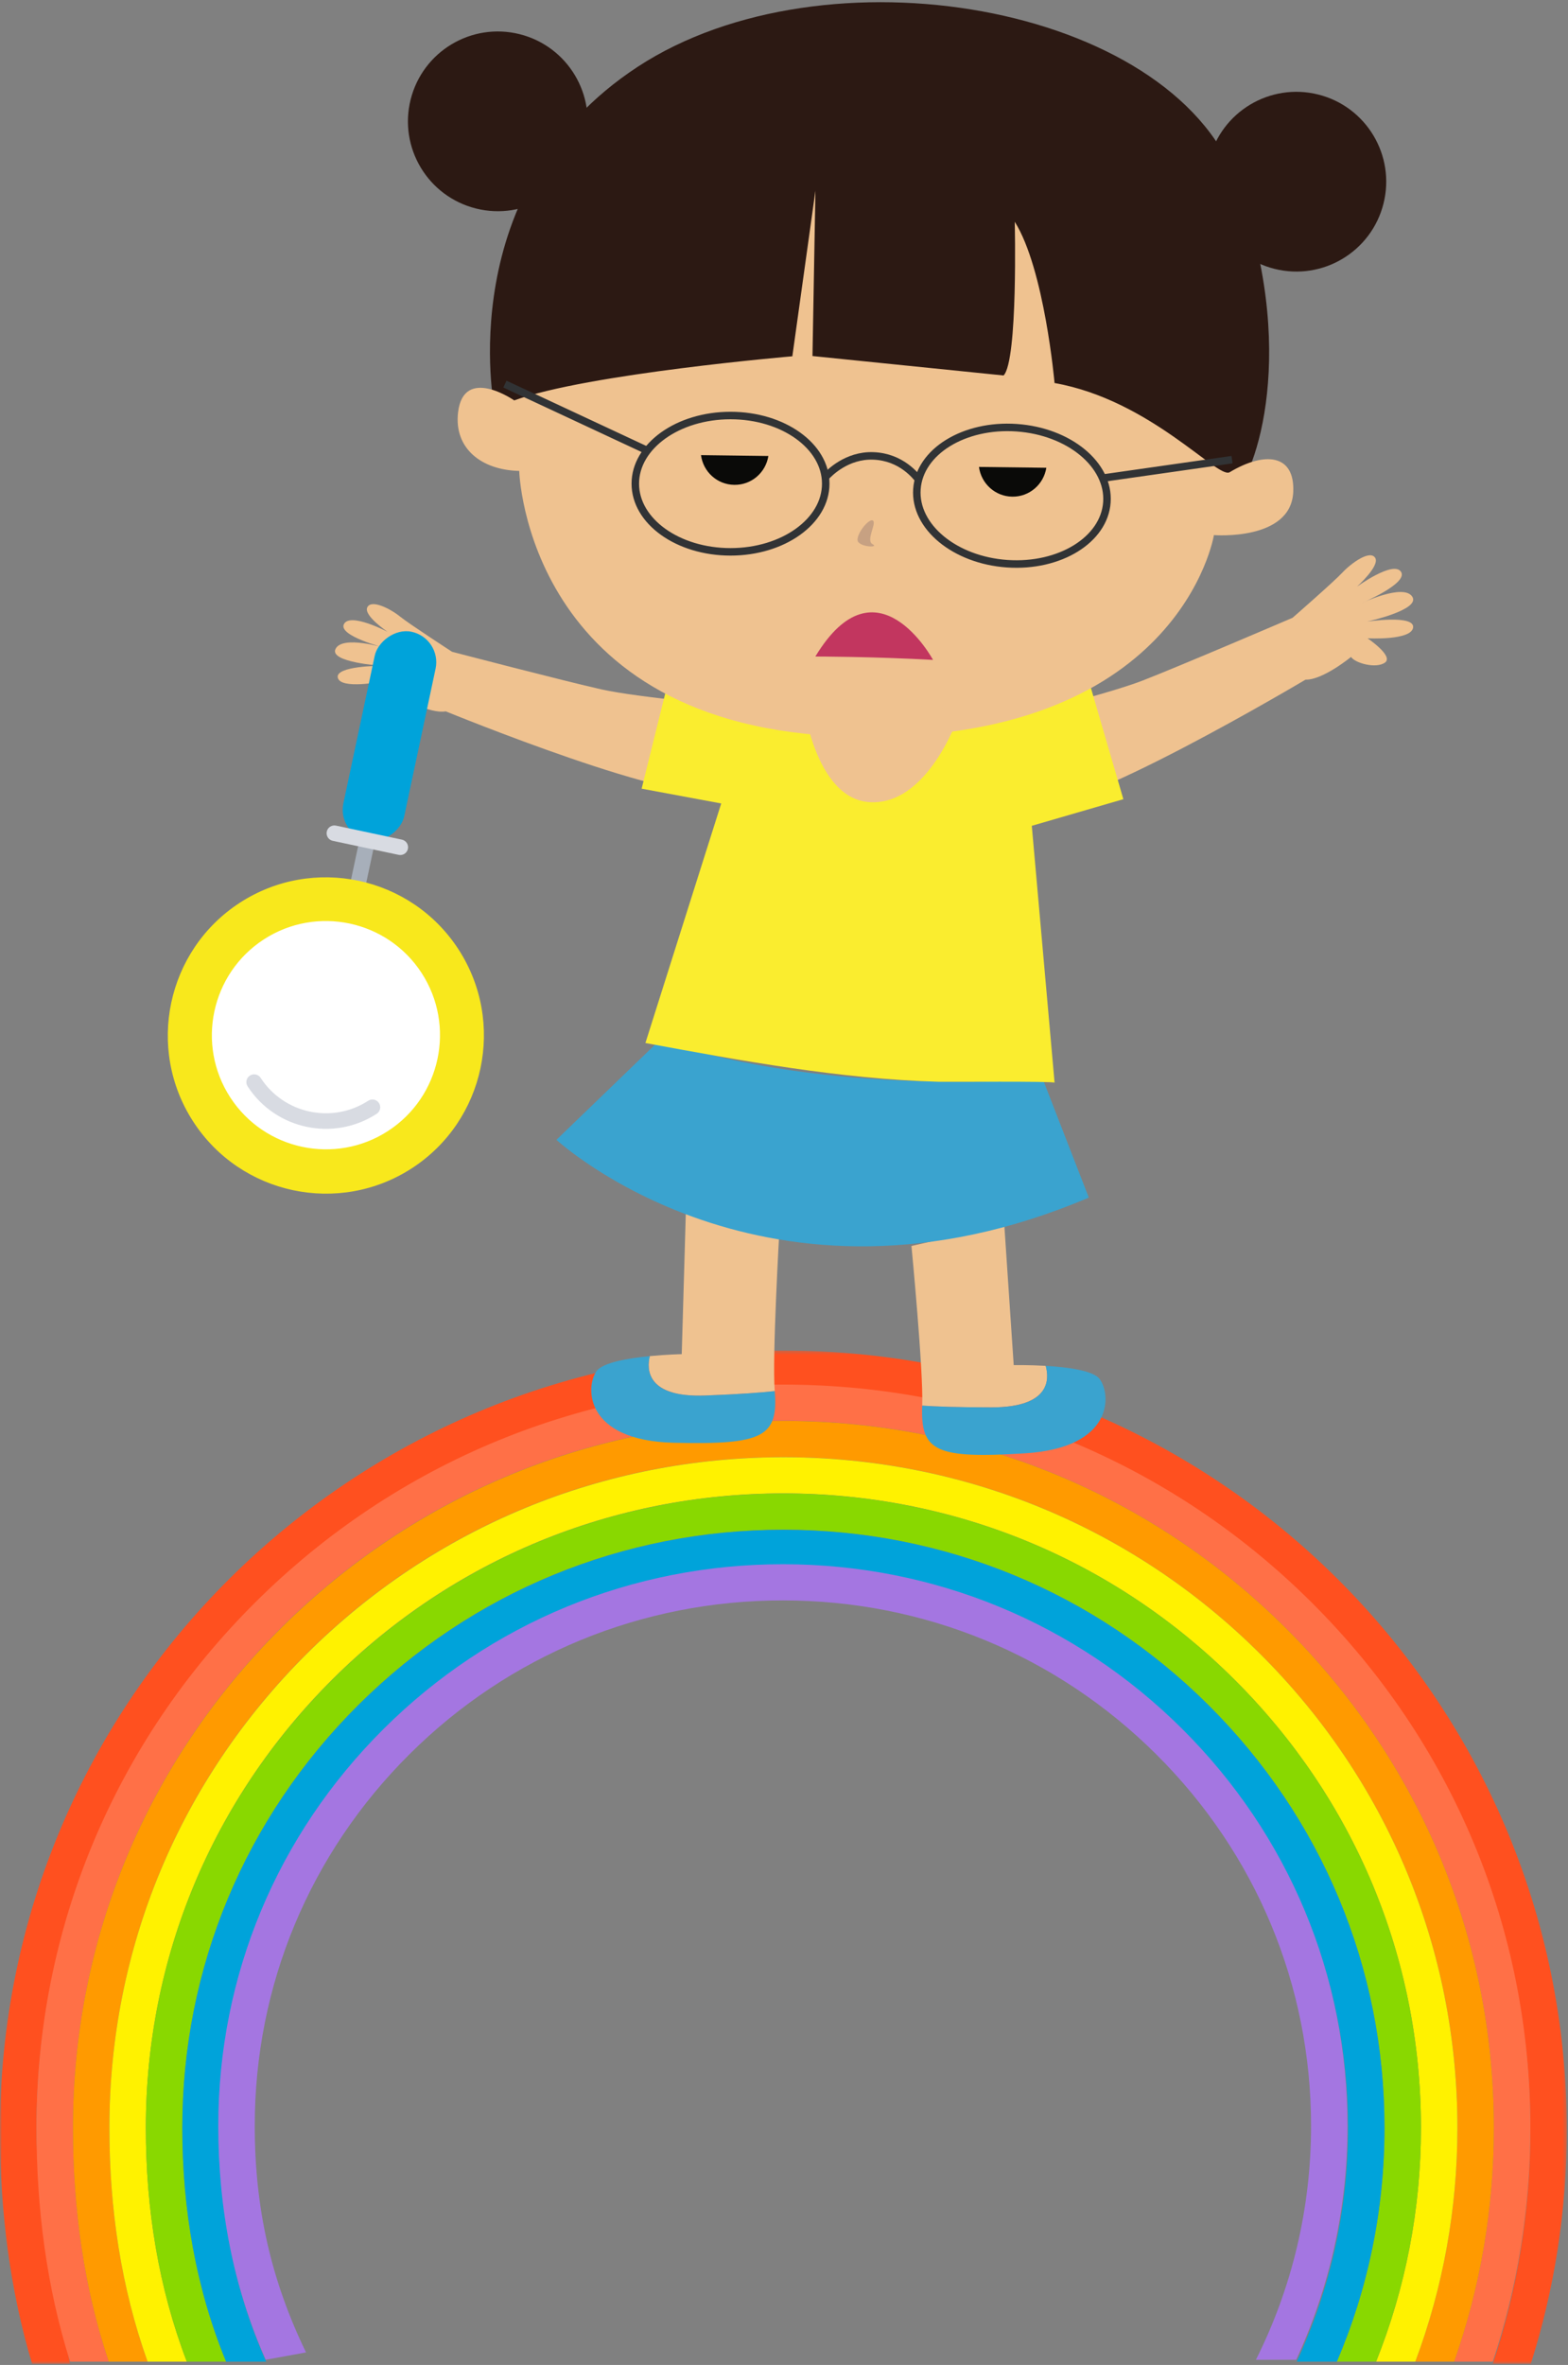 <?xml version="1.0" encoding="UTF-8"?>
<svg width="418px" height="630px" viewBox="0 0 418 630" version="1.1" xmlns="http://www.w3.org/2000/svg" xmlns:xlink="http://www.w3.org/1999/xlink">
    <rect x="0" y="0" width="418" height="630" fill="#808080" stroke="none"/>
    <!-- Generator: Sketch 44.1 (41455) - http://www.bohemiancoding.com/sketch -->
    <title>girl-search-not-found-with-rainbow</title>
    <desc>Created with Sketch.</desc>
    <defs>
        <polygon id="path-1" points="208.841 270.297 0 270.297 0 0.353 208.841 0.353 417.682 0.353 417.682 270.297"></polygon>
    </defs>
    <g id="6.0-Search" stroke="none" stroke-width="1" fill="none" fill-rule="evenodd">
        <g id="6.1a-Search-state-fail" transform="translate(-303, -697)">
            <g id="Group-11" transform="translate(0, 697)">
                <g id="Group-12">
                    <g id="girl-search-not-found-with-rainbow" transform="translate(303, 0)">
                        <g id="RAINBOW" transform="translate(0, 359)">
                            <g id="Group-3" transform="translate(0, 0.417)">
                                <mask id="mask-2" fill="white">
                                    <use xlink:href="#path-1"></use>
                                </mask>
                                <g id="Clip-2"></g>
                                <path d="M18.687,270.297 C18.687,270.297 9.721,229.483 9.721,207.988 C9.721,155.076 30.433,105.394 68.042,67.978 C105.652,30.565 155.654,9.991 208.841,9.991 C262.028,9.991 312.033,30.611 349.64,68.025 C387.25,105.44 407.962,155.067 407.962,207.98 C407.962,229.476 404.526,250.547 397.943,270.297 L408.082,270.297 C414.31,250.641 417.682,229.731 417.682,207.988 C417.682,93.245 324.181,0.353 208.841,0.353 C93.502,0.353 -0,93.245 -0,207.988 C-0,229.731 2.663,250.641 8.562,270.297 L18.687,270.297 Z" id="Fill-1" fill="#FF501F" mask="url(#mask-2)"></path>
                            </g>
                            <path d="M28.983,270.116 C22.357,250.398 19.441,229.379 19.441,207.808 C19.441,157.479 39.142,110.225 74.915,74.636 C110.688,39.048 158.251,19.481 208.842,19.481 C259.433,19.481 306.994,39.097 342.767,74.683 C378.54,110.271 398.241,157.469 398.241,207.799 C398.241,229.371 394.613,250.396 387.658,270.116 L397.944,270.116 C404.526,250.369 407.962,229.303 407.962,207.808 C407.962,154.895 387.249,105.276 349.64,67.861 C312.033,30.447 262.028,9.842 208.842,9.842 C155.654,9.842 105.651,30.447 68.041,67.861 C30.433,105.276 9.721,154.895 9.721,207.808 C9.721,229.302 12.433,250.37 18.687,270.116 L28.983,270.116 Z" id="Fill-4" fill="#FF7047"></path>
                            <path d="M39.349,270.116 C32.304,250.431 29.162,229.467 29.162,207.808 C29.162,160.061 47.852,115.235 81.789,81.474 C115.726,47.713 160.847,29.152 208.841,29.152 C256.836,29.152 301.957,47.761 335.894,81.521 C369.83,115.283 388.52,160.053 388.52,207.799 C388.52,229.458 384.666,250.429 377.295,270.116 L387.659,270.116 C394.614,250.398 398.242,229.379 398.242,207.808 C398.242,157.477 378.54,110.287 342.768,74.699 C306.995,39.111 259.432,19.513 208.841,19.513 C158.251,19.513 110.688,39.111 74.915,74.699 C39.142,110.288 19.441,157.479 19.441,207.808 C19.441,229.379 22.358,250.398 28.983,270.116 L39.349,270.116 Z" id="Fill-6" fill="#FF9A00"></path>
                            <path d="M49.801,270.116 C42.282,250.469 38.882,229.569 38.882,207.808 C38.882,162.644 56.561,120.248 88.662,88.311 C120.763,56.377 163.444,38.822 208.841,38.822 C254.238,38.822 296.919,56.426 329.021,88.36 C361.122,120.293 378.799,162.636 378.799,207.799 C378.799,229.562 374.689,250.467 366.843,270.116 L377.294,270.116 C384.667,250.431 388.52,229.467 388.52,207.808 C388.52,160.061 369.831,115.299 335.894,81.537 C301.957,47.776 256.836,29.183 208.841,29.183 C160.847,29.183 115.726,47.776 81.789,81.537 C47.852,115.299 29.162,160.061 29.162,207.808 C29.162,229.467 32.304,250.431 39.348,270.116 L49.801,270.116 Z" id="Fill-8" fill="#FFF200"></path>
                            <path d="M60.273,270.116 C52.277,250.691 48.603,229.603 48.603,207.808 C48.603,165.227 65.271,125.259 95.536,95.149 C125.801,65.041 166.041,48.492 208.841,48.492 C251.643,48.492 291.882,65.088 322.147,95.197 C352.411,125.305 369.079,165.219 369.079,207.799 C369.079,229.596 364.7,250.689 356.373,270.116 L366.843,270.116 C374.69,250.469 378.799,229.569 378.799,207.808 C378.799,162.643 361.121,120.309 329.021,88.374 C296.919,56.44 254.239,38.853 208.841,38.853 C163.444,38.853 120.763,56.44 88.663,88.374 C56.561,120.311 38.882,162.644 38.882,207.808 C38.882,229.569 42.282,250.469 49.801,270.116 L60.273,270.116 Z" id="Fill-10" fill="#89D800"></path>
                            <path d="M70.96,270.116 C62.34,250.748 58.324,229.752 58.324,207.808 C58.324,167.81 73.981,130.27 102.41,101.987 C130.839,73.705 168.637,58.163 208.841,58.163 C249.046,58.163 286.845,73.754 315.274,102.034 C343.703,130.317 359.358,167.802 359.358,207.799 C359.358,229.743 354.64,250.744 345.688,270.116 L356.374,270.116 C364.701,250.691 369.079,229.603 369.079,207.808 C369.079,165.227 352.412,125.322 322.147,95.213 C291.882,65.104 251.643,48.524 208.841,48.524 C166.04,48.524 125.802,65.104 95.536,95.213 C65.271,125.322 48.603,165.227 48.603,207.808 C48.603,229.603 52.277,250.691 60.273,270.116 L70.96,270.116 Z" id="Fill-12" fill="#00A3DA"></path>
                            <path d="M81.581,267.658 C72.304,248.525 67.911,229.339 67.911,207.305 C67.911,169.89 82.557,134.78 109.15,108.322 C135.742,81.868 171.1,67.33 208.707,67.33 C246.317,67.33 281.674,81.915 308.267,108.37 C334.859,134.827 349.505,169.883 349.505,207.297 C349.505,229.332 344.415,250.478 334.804,269.614 L345.556,269.614 C354.506,250.246 359.225,229.249 359.225,207.305 C359.225,167.307 343.569,129.83 315.141,101.548 C286.712,73.268 248.913,57.692 208.707,57.692 C168.504,57.692 130.706,73.268 102.276,101.548 C73.847,129.83 58.19,167.308 58.19,207.305 C58.19,229.249 62.207,250.246 70.826,269.614 L81.581,267.658 Z" id="Fill-14" fill="#A476E1"></path>
                        </g>
                        <g id="girl-search-not-found" transform="translate(5, 0)">
                            <g id="Group-13" transform="translate(84, 0)">
                                <path d="M178.538,191.687 C178.538,191.687 205.559,185.186 215.606,181.294 C225.661,177.391 255.569,164.573 255.569,164.573 C255.569,164.573 266.573,154.99 268.876,152.509 C271.185,150.041 276.154,146.438 277.576,148.564 C278.993,150.685 272.728,156.293 272.728,156.293 C272.728,156.293 282.422,149.248 284.479,152.313 C286.52,155.395 273.913,160.698 273.913,160.698 C273.913,160.698 285.098,155.367 287.467,158.92 C289.841,162.457 275.404,165.589 275.404,165.589 C275.404,165.589 288.184,163.667 287.711,167.172 C287.233,170.679 275.565,170.04 275.565,170.04 C275.565,170.04 282.583,174.76 280.229,176.493 C277.856,178.212 272.254,176.664 271.159,175.004 C271.159,175.004 263.67,181.165 259.021,181.055 C259.021,181.055 195.638,218.758 186.815,213.945 C177.972,209.127 178.538,191.687 178.538,191.687" id="Fill-123" fill="#EFC290"></path>
                                <path d="M99.032,371.75 C108.276,371.403 114.005,370.955 117.53,370.576 C117.527,370.55 117.532,370.525 117.527,370.492 C116.817,361.813 118.763,327.971 118.763,327.971 L93.821,323.319 L92.739,360.731 C92.739,360.731 88.827,360.806 84.217,361.257 C83.374,364.754 83.314,372.347 99.032,371.75" id="Fill-124" fill="#EFC290"></path>
                                <path d="M90.629,384.335 C114.416,384.896 118.511,382.778 117.53,370.576 C114.005,370.955 108.276,371.403 99.032,371.75 C83.314,372.347 83.374,364.754 84.217,361.257 C78.485,361.818 71.688,362.952 70.027,365.257 C67.029,369.418 66.795,383.759 90.629,384.335" id="Fill-125" fill="#3AA3CF"></path>
                                <path d="M175.366,374.905 C166.122,374.908 160.385,374.679 156.843,374.437 C156.846,374.407 156.843,374.382 156.843,374.359 C157.223,365.647 153.976,331.908 153.976,331.908 L178.727,326.308 L181.237,363.652 C181.237,363.652 185.154,363.579 189.77,363.848 C190.747,367.307 191.1,374.895 175.366,374.905" id="Fill-126" fill="#EFC290"></path>
                                <path d="M184.247,387.15 C160.496,388.622 156.332,386.665 156.843,374.437 C160.385,374.679 166.122,374.908 175.366,374.905 C191.1,374.895 190.747,367.307 189.77,363.848 C195.525,364.193 202.36,365.073 204.104,367.312 C207.259,371.348 208.041,385.673 184.247,387.15" id="Fill-127" fill="#3AA3CF"></path>
                                <path d="M107.838,188.157 C107.838,188.157 81.368,185.88 71.366,183.653 C61.375,181.417 31.521,173.63 31.521,173.63 C31.521,173.63 20.077,166.218 17.63,164.233 C15.179,162.243 10.076,159.579 8.933,161.747 C7.783,163.939 14.32,168.309 14.32,168.309 C14.32,168.309 4.356,163.081 2.695,166.241 C1.046,169.383 13.615,172.596 13.615,172.596 C13.615,172.596 2.393,169.164 0.48,172.81 C-1.449,176.448 12.659,177.351 12.659,177.351 C12.659,177.351 0.261,177.354 1.054,180.546 C1.847,183.759 12.938,181.53 12.938,181.53 C12.938,181.53 6.693,186.929 9.127,188.207 C11.554,189.483 16.762,187.251 17.648,185.581 C17.648,185.581 25.412,190.25 29.837,189.498 C29.837,189.498 94.131,215.824 102.118,210.108 C110.083,204.375 107.838,188.157 107.838,188.157" id="Fill-128" fill="#EFC290"></path>
                                <path d="M86.896,277.057 L59.336,303.635 C59.336,303.635 115.453,355.475 201.255,319.025 L188.967,287.4 C188.967,287.4 132.364,292.409 86.896,277.057" id="Fill-129" fill="#3AA3CF"></path>
                                <path d="M88.404,184.466 C88.404,184.466 121.311,191.385 149.926,192.995 C178.538,194.605 201.773,183.102 201.773,183.102 L210.466,212.896 L186.057,219.988 C186.057,219.988 192.132,288.416 192.132,288.424 C192.099,287.986 163.519,288.237 161.153,288.169 C135.106,287.45 108.611,282.572 83.054,277.847 L103.261,214.036 L82.05,210.093 L88.404,184.466" id="Fill-130" fill="#FAED2F"></path>
                                <path d="M42.792,108.619 C42.792,108.619 31.154,50.411 81.018,17.78 C130.892,-14.849 222.864,1.051 240.51,47.852 C257.523,92.968 245.774,126.638 239.697,131.874 C233.625,137.109 76.199,124.034 76.418,125.229 C76.64,126.427 42.792,108.619 42.792,108.619" id="Fill-131" fill="#2C1913"></path>
                                <path d="M48.083,106.664 C48.083,106.664 34.598,97.297 33.112,109.847 C31.972,119.543 39.461,125.239 49.417,125.448 C49.417,125.448 51.225,193.944 137.387,196.231 C225.517,198.583 234.61,142.546 234.61,142.546 C234.61,142.546 255.136,144.176 255.753,131.089 C256.234,120.879 248.07,120.248 238.794,125.8 C235.634,127.692 217.726,106.566 192.124,102.035 C192.124,102.035 189.448,71.665 181.513,59.076 C181.513,59.076 182.405,95.987 178.54,100.022 L127.592,94.844 L128.379,50.788 L122.224,94.912 C122.224,94.912 67.583,99.554 48.083,106.664" id="Fill-132" fill="#EFC290"></path>
                                <path d="M143.778,138.747 C144.609,139.628 141.787,144.013 143.599,144.959 C145.412,145.882 140.863,145.824 139.778,144.363 C138.708,142.891 142.761,137.688 143.778,138.747" id="Fill-133" fill="#C7A182"></path>
                                <path d="M106.748,121.241 C102.161,121.299 98.448,124.741 97.874,129.159 L115.835,128.93 C115.133,124.52 111.337,121.173 106.748,121.241" id="Fill-134" fill="#0A0A08" transform="translate(106.855, 125.2) scale(1, -1) translate(-106.855, -125.2) "></path>
                                <path d="M180.854,124.386 C176.27,124.447 172.557,127.893 171.975,132.306 L189.934,132.08 C189.234,127.674 185.436,124.326 180.854,124.386" id="Fill-135" fill="#0A0A08" transform="translate(180.955, 128.346) scale(1, -1) translate(-180.955, -128.346) "></path>
                                <path d="M128.359,164.024 C128.359,164.024 143.474,164.019 159.728,163.126 C159.728,163.126 144.672,191.007 128.359,164.024" id="Fill-136" fill="#C2365F" transform="translate(144.044, 169.457) scale(1, -1) translate(-144.044, -169.457) "></path>
                                <path d="M279.817,54.228 C276.597,67.051 263.59,74.838 250.756,71.62 C237.93,68.402 230.136,55.4 233.359,42.574 C236.578,29.75 249.593,21.966 262.417,25.181 C275.248,28.399 283.039,41.404 279.817,54.228" id="Fill-137" fill="#2C1913"></path>
                                <path d="M66.936,38.153 C63.716,50.982 50.701,58.759 37.875,55.541 C25.044,52.323 17.25,39.328 20.473,26.5 C23.695,13.679 36.705,5.889 49.536,9.107 C62.362,12.328 70.155,25.332 66.936,38.153" id="Fill-138" fill="#2C1913"></path>
                                <path d="M167.187,189.06 C167.187,189.06 159.31,213.912 143.519,213.719 C127.727,213.535 124.807,185.216 124.807,185.216" id="Fill-172" fill="#EFC290"></path>
                                <path d="M131.126,128.849 C131.126,138.875 119.762,147.007 105.743,147.007 C91.724,147.007 80.361,138.875 80.361,128.849 C80.361,118.821 91.724,110.69 105.743,110.69 C119.762,110.69 131.126,118.821 131.126,128.849 Z M206.079,133.798 C205.389,143.801 193.492,151.13 179.508,150.169 C165.521,149.206 154.742,140.314 155.434,130.309 C156.124,120.305 168.021,112.972 182.005,113.938 C195.991,114.901 206.771,123.792 206.079,133.798 Z" id="Stroke-179" stroke="#313335" stroke-width="2"></path>
                                <path d="M45.601,102.319 L83.361,119.931 M204.195,127.478 L239.438,122.446 M131.136,127.005 C132.088,125.986 136.772,121.186 143.808,121.45 C151.285,121.727 155.169,126.849 156.043,127.934" id="Stroke-188" stroke="#313335" stroke-width="2"></path>
                            </g>
                            <g id="loupe" transform="translate(88, 247) scale(1, -1) rotate(33) translate(-88, -247) translate(25, 184)">
                                <rect id="Rectangle-path" fill="#A7AFBA" transform="translate(75.842, 75.842) rotate(135) translate(-75.842, -75.842) " x="73.769" y="67.55" width="4.146" height="16.583"></rect>
                                <path d="M42.148,84.297 C18.908,84.297 0,65.389 0,42.149 C0,18.908 18.908,0 42.148,0 C65.389,0 84.297,18.908 84.297,42.148 C84.297,65.389 65.389,84.297 42.148,84.297 Z" id="Shape" fill="#F8E81C"></path>
                                <path d="M42.208,72.626 C25.435,72.626 11.789,58.98 11.789,42.208 C11.789,25.435 25.435,11.789 42.208,11.789 C58.98,11.789 72.626,25.435 72.626,42.208 C72.626,58.98 58.98,72.626 42.208,72.626 Z" id="Shape" fill="#FFFFFF"></path>
                                <path d="M19.347,44.221 C18.202,44.221 17.274,43.293 17.274,42.148 C17.274,28.433 28.433,17.274 42.149,17.274 C43.294,17.274 44.222,18.202 44.222,19.347 C44.222,20.492 43.294,21.42 42.149,21.42 C30.719,21.42 21.42,30.719 21.42,42.149 C21.42,43.293 20.492,44.221 19.347,44.221 Z" id="Shape" fill="#D8DBE2"></path>
                                <rect id="Rectangle-path" fill="#00A3DA" transform="translate(99.822, 99.821) rotate(135) translate(-99.822, -99.821) " x="91.531" y="71.437" width="16.583" height="56.768" rx="8.291"></rect>
                                <path d="M87.567,74.864 L74.864,87.567 C74.055,88.376 72.742,88.376 71.932,87.567 C71.123,86.757 71.123,85.445 71.932,84.635 L84.636,71.932 C85.445,71.122 86.758,71.122 87.567,71.932 C88.377,72.742 88.377,74.054 87.567,74.864 Z" id="Shape" fill="#D8DBE2"></path>
                            </g>
                        </g>
                    </g>
                </g>
            </g>
        </g>
    </g>
</svg>